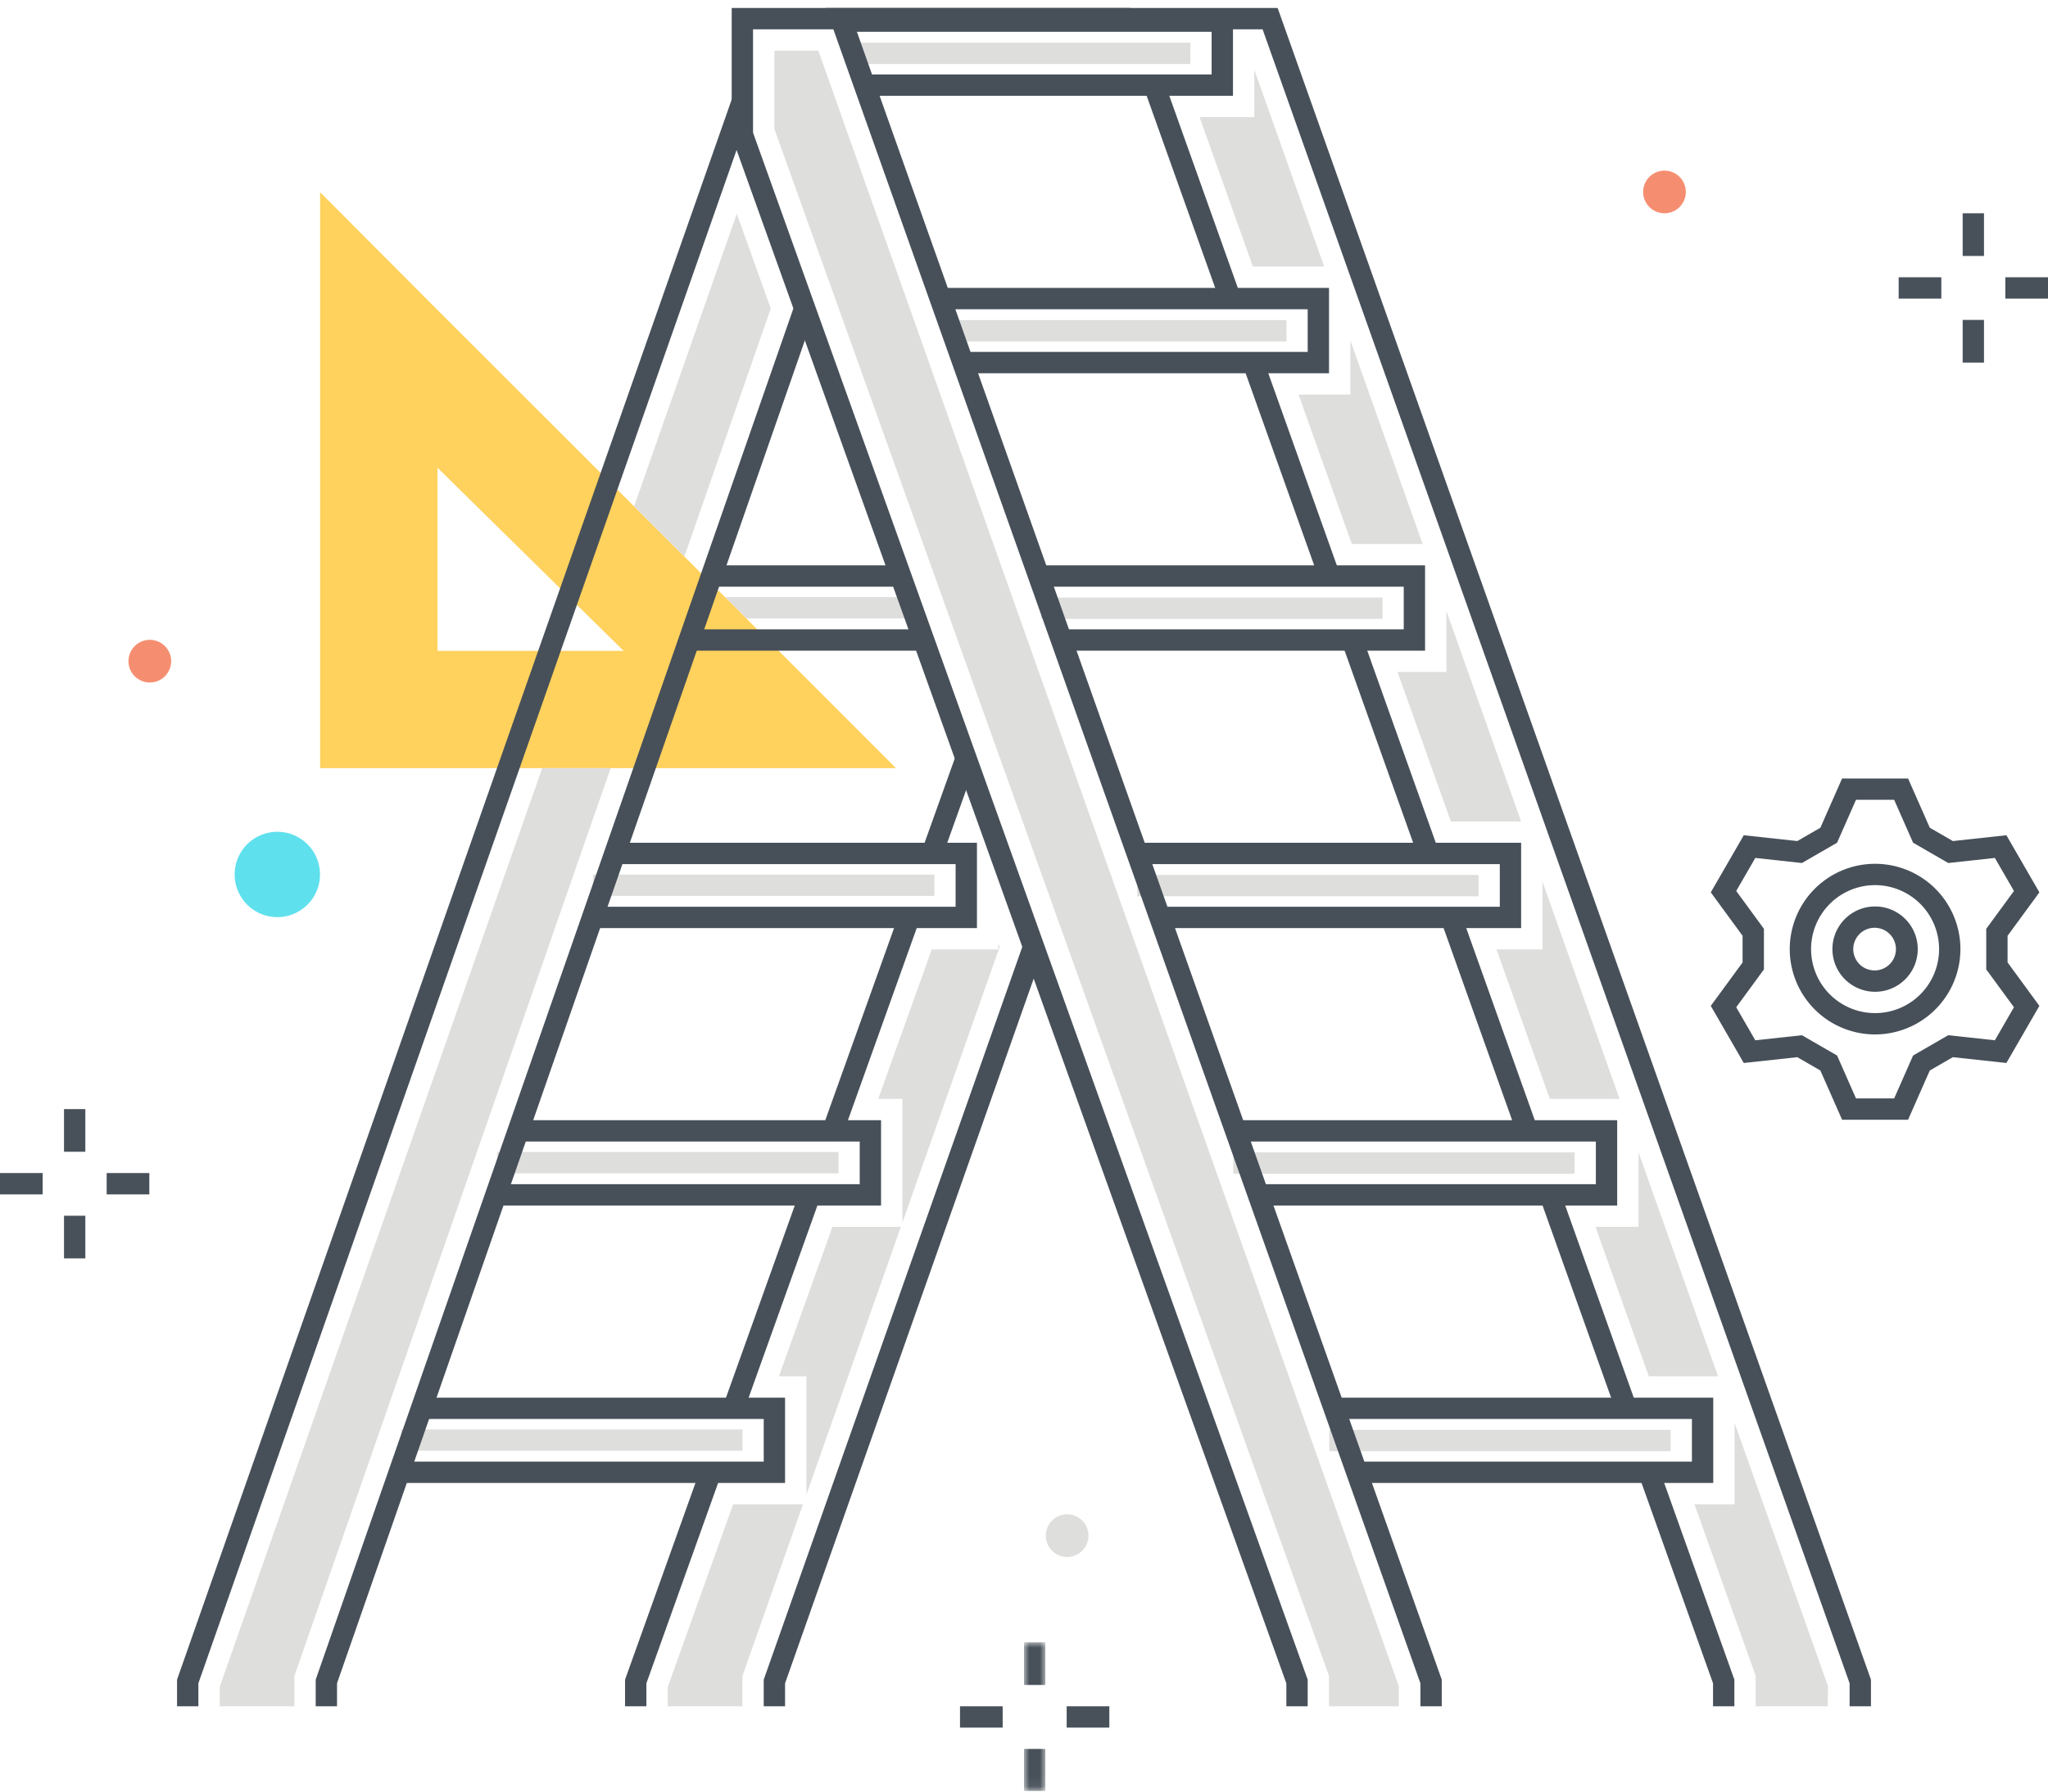 <?xml version="1.0" encoding="utf-8"?><svg xmlns="http://www.w3.org/2000/svg" xmlns:xlink="http://www.w3.org/1999/xlink" width="192" height="168" viewBox="0 0 192 168"><defs><path id="fia" d="M0 0h2v13.94H0z"/></defs><g fill="none" fill-rule="evenodd"><path fill="#DEDEDD" d="M67.965 55.995l2.002 2H85.6v-2H67.965"/><path fill="#FFD15D" d="M58.46 61.028H41.013V43.856L58.46 61.028zM30.013 33.163v38.865h53.98L73.291 61.315 40.666 28.72 30.013 18.028v15.135z"/><path fill="#DEDEDD" d="M79.598 6.001h32v-2h-32z"/><path fill="#475059" d="M115.59 8.982H81.592v-2h31.998v-4h-34v-2h36v8"/><path fill="#DEDEDD" d="M37.607 136.041h32v-2h-32zM46.607 110.026h32v-2h-32zM55.596 84.01h32v-2h-32z"/><path fill="#475059" d="M66.601 55.013h17.747v-2H66.601zM64.6 61.013h21.748v-2H64.6zM91.589 87.029h-36v-2h34v-4H57.59v-2h33.999v8M82.599 113.044H46.6v-2h33.999v-4H48.601v-2h33.998v8M73.6 139.06h-36v-2h34v-4H39.602v-2H73.6v8"/><path fill="#DEDEDD" d="M124.625 136.079h32v-2h-32zM115.619 110.063h32v-2h-32zM106.614 84.047h32v-2h-32zM97.608 58.032h32.001v-2H97.608zM88.603 32.016h32v-2h-32z"/><path fill="#475059" d="M175.402 160h-2v-2.153L118.368 2.749H80.251l54.913 154.753V160h-2v-2.153L77.419.749h42.361l55.622 156.753V160M18.598 160h-2v-2.496l.056-.161L68.653 9.169l1.887.663-51.942 148.013V160M60.599 160h-2v-2.499l7.055-19.714 1.883.673-6.938 19.388V160M67.835 131.692l6.981-19.507 1.883.674-6.982 19.507-1.882-.674M77.11 105.772l7.086-19.8 1.883.674-7.086 19.8-1.883-.674M86.459 79.646l3.264-9.12 1.883.674-3.264 9.12-1.883-.674"/><path fill="#475059" d="M162.597 160h-2v-2.153l-6.932-19.435 1.883-.672 7.049 19.761V160M144.447 112.571l1.884-.672 7.093 19.886-1.884.672-7.093-19.886M135.123 86.428l1.883-.672 7.079 19.846-1.884.672-7.078-19.846M125.837 60.396l1.884-.672 7.132 19.998-1.883.672-7.133-19.998M116.526 34.292l1.884-.672 7.133 19.998-1.884.672-7.133-19.998M107.309 8.451l1.884-.672 6.999 19.624-1.883.672-7-19.624M122.595 160h-2v-2.152L68.597 12.787V.749h37.383v2H70.597v9.69L122.595 157.5v2.5"/><path fill="#475059" d="M31.597 160h-2v-2.495l.056-.16L74.41 28.839l1.889.658-44.702 128.346V160M73.6 160h-2v-2.497l.057-.161 24.385-69.127 1.885.665L73.6 157.846V160M124.595 34.998H90.597v-2h31.998v-4H88.596v-2h35.999v8M133.601 61.013H99.603v-2h31.998v-4H97.602v-2h35.999v8M142.606 87.029h-33.998v-2h31.998v-4h-33.999v-2h35.999v8M151.611 113.044h-33.998v-2h31.998v-4h-33.999v-2h35.999v8M160.617 139.06h-33.998v-2h31.998v-4h-33.999v-2h35.999v8"/><path fill="#DEDEDD" d="M72.597 12.091V4.749h4.12l54.423 153.376V160h-6.545v-2.847L72.597 12.091zm51.544 12.907h-6.683l-4.999-14.016h5.131V6.537l6.551 18.461zm34.715 116.062h3.761v-7.629l8.762 24.694-.031 1.875h-6.751v-2.845l-5.741-16.095zm-22.839-64.031l-5-14.016h4.584v-5.719l7.002 19.735h-6.586zm9.279 26.015l-4.999-14.015h4.309v-6.356l7.228 20.371h-6.538zm9.279 26.016l-4.999-14.016h4.035v-6.992l7.455 21.008h-6.491zm-27.98-97.145l6.777 19.098h-6.635l-4.999-14.015h4.857v-5.083zM84.456 115.044L75.6 140.152V129.06h-2.575l5.015-14.016h6.416M69.6 160h-7.001v-1.805l6.132-17.135h6.548L69.6 157.161V160M84.599 114.641v-11.597h-2.264l5.015-14.015h6.239v-.594l.128.357-9.118 25.849"/><path fill="#48515A" d="M184 24h2v-4h-2zM184 34h2v-4h-2zM188 28h4v-2h-4zM178 28h4v-2h-4zM6 108h2v-4H6zM6 118h2v-4H6zM10 112h4v-2h-4zM0 112h4v-2H0z"/><path fill="#475059" d="M174 103h3.578l1.774-4.023 3.295-1.903 4.372.475 1.789-3.098-2.598-3.548v-3.806l2.598-3.548-1.789-3.098-4.372.475-3.295-1.903L177.578 75H174l-1.774 4.023-3.295 1.903-4.372-.475-1.789 3.098 2.598 3.548v3.806l-2.598 3.548 1.789 3.098 4.372-.475 3.295 1.903L174 103zm4.882 2h-6.186l-2.036-4.618-2.163-1.249-5.018.545-3.093-5.356 2.982-4.073v-2.498l-2.982-4.073 3.093-5.356 5.018.545 2.163-1.249L172.696 73h6.186l2.036 4.618 2.163 1.249 5.018-.545 3.093 5.356-2.982 4.073v2.497l2.982 4.074-3.093 5.356-5.018-.545-2.163 1.249-2.036 4.618z"/><path fill="#475059" d="M175.789 87a2 2 0 1 0-.001 3.999 2 2 0 0 0 .001-3.999zm0 6a4 4 0 1 1 0-8 4 4 0 0 1 0 8z"/><path fill="#475059" d="M175.789 83a6 6 0 1 0 6 6 6.007 6.007 0 0 0-6-6zm0 14a8 8 0 1 1 8-8 8.01 8.01 0 0 1-8 8z"/><path fill="#F58E70" d="M156 16a2 2 0 1 1 .001 3.999A2 2 0 0 1 156 16M14 60a2 2 0 1 1 .001 3.999A2 2 0 0 1 14 60"/><path fill="#5FE0ED" d="M26 78a4 4 0 1 1 0 8 4 4 0 0 1 0-8"/><path fill="#DEDEDD" d="M100 142a2 2 0 1 1 .001 3.999A2 2 0 0 1 100 142"/><g transform="translate(96 154)"><mask id="fib" fill="#fff"><use xlink:href="#fia"/></mask><path fill="#48515A" mask="url(#fib)" d="M0 4h2V0H0zM0 13.94h2V10H0z"/></g><path fill="#48515A" d="M100 162h4v-2h-4zM90 162h4v-2h-4z"/><path fill="#DEDEDD" d="M64.159 52.192l8.101-23.259-3.185-8.886-9.629 27.437 4.713 4.708M50.833 72.028l-30.235 86.158V160h6.999v-2.833L57.25 72.028h-6.417"/></g></svg>